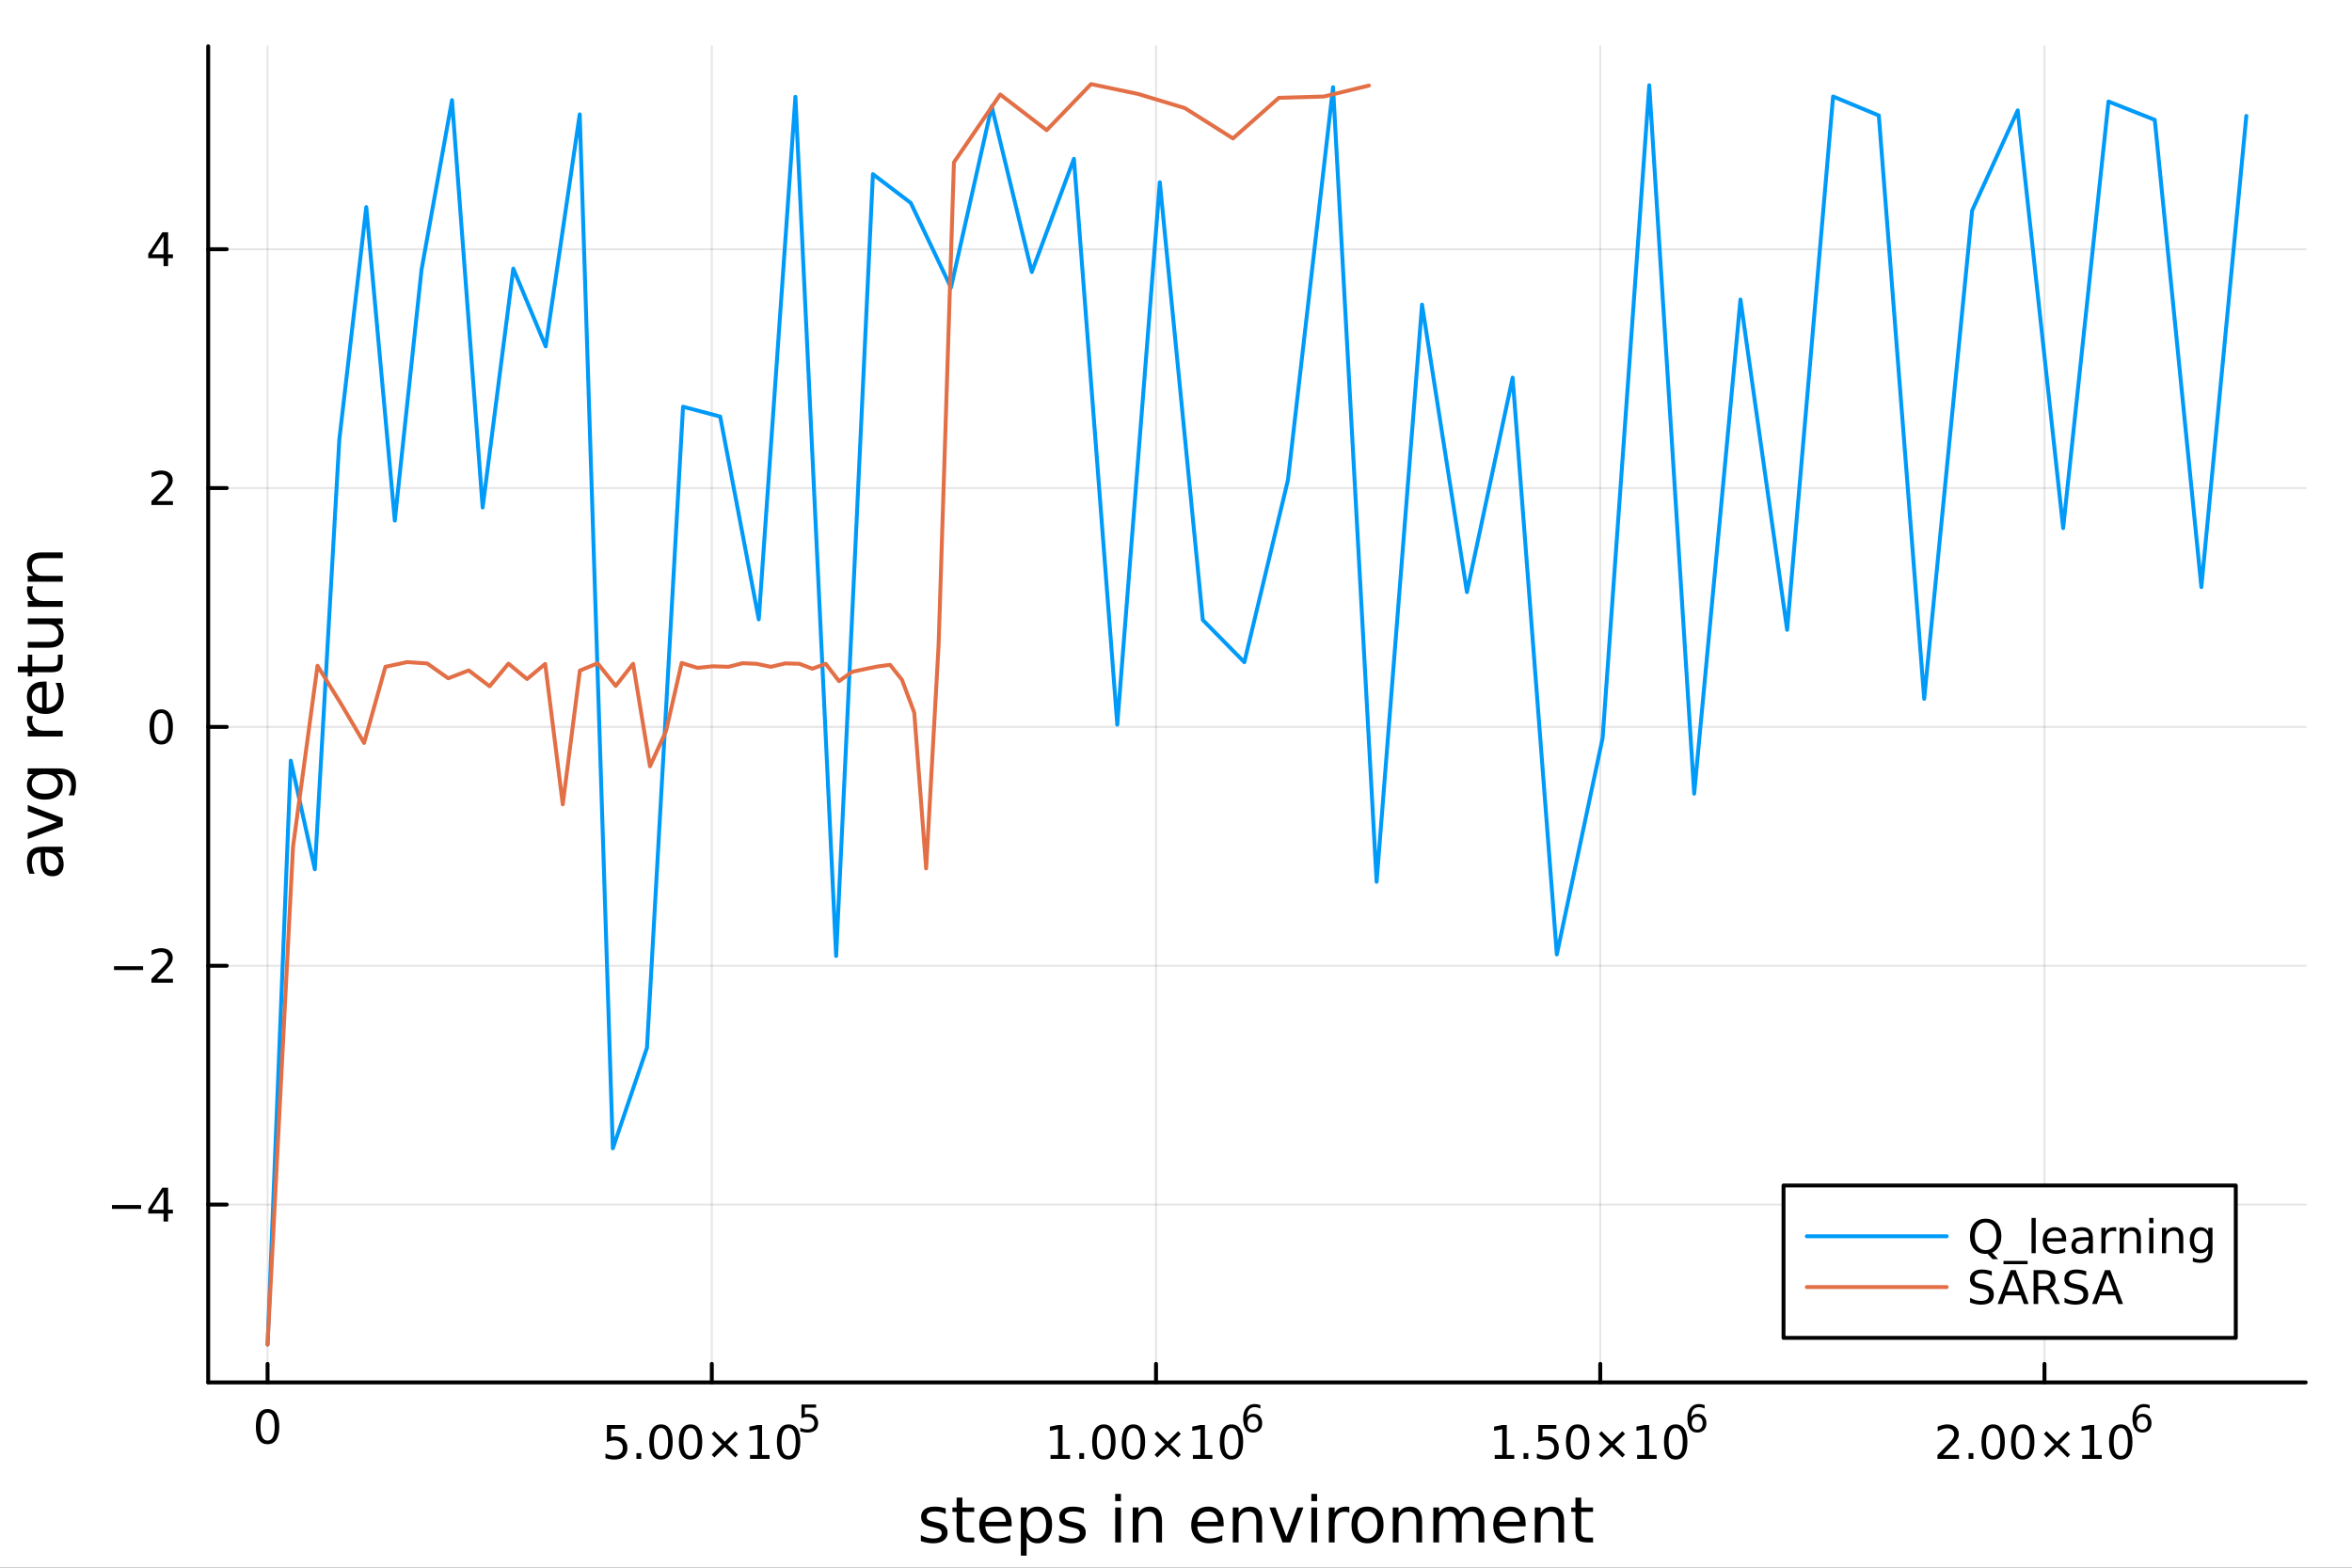 <svg xmlns="http://www.w3.org/2000/svg" xmlns:xlink="http://www.w3.org/1999/xlink" width="600" height="400" viewBox="0 0 2400 1600">
<rect x="0" y="0" width="2400" height="1600" fill="#333333" stroke="none"/>
<defs>
  <clipPath id="clip150">
    <rect x="0" y="0" width="2400" height="1600"></rect>
  </clipPath>
</defs>
<path clip-path="url(#clip150)" d="M0 1600 L2400 1600 L2400 0 L0 0  Z" fill="#ffffff" fill-rule="evenodd" fill-opacity="1"></path>
<defs>
  <clipPath id="clip151">
    <rect x="480" y="0" width="1681" height="1600"></rect>
  </clipPath>
</defs>
<path clip-path="url(#clip150)" d="M212.459 1410.9 L2352.76 1410.9 L2352.76 47.244 L212.459 47.244  Z" fill="#ffffff" fill-rule="evenodd" fill-opacity="1"></path>
<defs>
  <clipPath id="clip152">
    <rect x="212" y="47" width="2141" height="1365"></rect>
  </clipPath>
</defs>
<polyline clip-path="url(#clip152)" style="stroke:#000000; stroke-linecap:round; stroke-linejoin:round; stroke-width:2; stroke-opacity:0.1; fill:none" points="273.033,1410.9 273.033,47.244 "></polyline>
<polyline clip-path="url(#clip152)" style="stroke:#000000; stroke-linecap:round; stroke-linejoin:round; stroke-width:2; stroke-opacity:0.1; fill:none" points="726.326,1410.9 726.326,47.244 "></polyline>
<polyline clip-path="url(#clip152)" style="stroke:#000000; stroke-linecap:round; stroke-linejoin:round; stroke-width:2; stroke-opacity:0.1; fill:none" points="1179.62,1410.9 1179.62,47.244 "></polyline>
<polyline clip-path="url(#clip152)" style="stroke:#000000; stroke-linecap:round; stroke-linejoin:round; stroke-width:2; stroke-opacity:0.1; fill:none" points="1632.91,1410.9 1632.91,47.244 "></polyline>
<polyline clip-path="url(#clip152)" style="stroke:#000000; stroke-linecap:round; stroke-linejoin:round; stroke-width:2; stroke-opacity:0.1; fill:none" points="2086.2,1410.9 2086.2,47.244 "></polyline>
<polyline clip-path="url(#clip150)" style="stroke:#000000; stroke-linecap:round; stroke-linejoin:round; stroke-width:4; stroke-opacity:1; fill:none" points="212.459,1410.9 2352.76,1410.9 "></polyline>
<polyline clip-path="url(#clip150)" style="stroke:#000000; stroke-linecap:round; stroke-linejoin:round; stroke-width:4; stroke-opacity:1; fill:none" points="273.033,1410.9 273.033,1392 "></polyline>
<polyline clip-path="url(#clip150)" style="stroke:#000000; stroke-linecap:round; stroke-linejoin:round; stroke-width:4; stroke-opacity:1; fill:none" points="726.326,1410.9 726.326,1392 "></polyline>
<polyline clip-path="url(#clip150)" style="stroke:#000000; stroke-linecap:round; stroke-linejoin:round; stroke-width:4; stroke-opacity:1; fill:none" points="1179.62,1410.9 1179.62,1392 "></polyline>
<polyline clip-path="url(#clip150)" style="stroke:#000000; stroke-linecap:round; stroke-linejoin:round; stroke-width:4; stroke-opacity:1; fill:none" points="1632.91,1410.9 1632.91,1392 "></polyline>
<polyline clip-path="url(#clip150)" style="stroke:#000000; stroke-linecap:round; stroke-linejoin:round; stroke-width:4; stroke-opacity:1; fill:none" points="2086.2,1410.9 2086.2,1392 "></polyline>
<path clip-path="url(#clip150)" d="M273.033 1441.82 Q269.422 1441.82 267.594 1445.38 Q265.788 1448.92 265.788 1456.05 Q265.788 1463.16 267.594 1466.72 Q269.422 1470.26 273.033 1470.26 Q276.668 1470.26 278.473 1466.72 Q280.302 1463.16 280.302 1456.05 Q280.302 1448.92 278.473 1445.38 Q276.668 1441.82 273.033 1441.82 M273.033 1438.11 Q278.843 1438.11 281.899 1442.72 Q284.978 1447.3 284.978 1456.05 Q284.978 1464.78 281.899 1469.38 Q278.843 1473.97 273.033 1473.97 Q267.223 1473.97 264.145 1469.38 Q261.089 1464.78 261.089 1456.05 Q261.089 1447.3 264.145 1442.72 Q267.223 1438.11 273.033 1438.11 Z" fill="#000000" fill-rule="nonzero" fill-opacity="1"></path><path clip-path="url(#clip150)" d="M619.302 1454.4 L637.659 1454.4 L637.659 1458.33 L623.585 1458.33 L623.585 1466.8 Q624.603 1466.46 625.622 1466.29 Q626.64 1466.11 627.659 1466.11 Q633.446 1466.11 636.825 1469.28 Q640.205 1472.45 640.205 1477.87 Q640.205 1483.45 636.733 1486.55 Q633.26 1489.63 626.941 1489.63 Q624.765 1489.63 622.497 1489.26 Q620.251 1488.89 617.844 1488.15 L617.844 1483.45 Q619.927 1484.58 622.149 1485.14 Q624.372 1485.69 626.848 1485.69 Q630.853 1485.69 633.191 1483.59 Q635.529 1481.48 635.529 1477.87 Q635.529 1474.26 633.191 1472.15 Q630.853 1470.04 626.848 1470.04 Q624.974 1470.04 623.099 1470.46 Q621.247 1470.88 619.302 1471.76 L619.302 1454.4 Z" fill="#000000" fill-rule="nonzero" fill-opacity="1"></path><path clip-path="url(#clip150)" d="M649.418 1483.08 L654.302 1483.08 L654.302 1488.96 L649.418 1488.96 L649.418 1483.08 Z" fill="#000000" fill-rule="nonzero" fill-opacity="1"></path><path clip-path="url(#clip150)" d="M674.487 1457.48 Q670.876 1457.48 669.047 1461.04 Q667.242 1464.58 667.242 1471.71 Q667.242 1478.82 669.047 1482.38 Q670.876 1485.92 674.487 1485.92 Q678.121 1485.92 679.927 1482.38 Q681.756 1478.82 681.756 1471.71 Q681.756 1464.58 679.927 1461.04 Q678.121 1457.48 674.487 1457.48 M674.487 1453.77 Q680.297 1453.77 683.353 1458.38 Q686.432 1462.96 686.432 1471.71 Q686.432 1480.44 683.353 1485.04 Q680.297 1489.63 674.487 1489.63 Q668.677 1489.63 665.598 1485.04 Q662.543 1480.44 662.543 1471.71 Q662.543 1462.96 665.598 1458.38 Q668.677 1453.77 674.487 1453.77 Z" fill="#000000" fill-rule="nonzero" fill-opacity="1"></path><path clip-path="url(#clip150)" d="M704.649 1457.48 Q701.038 1457.48 699.209 1461.04 Q697.404 1464.58 697.404 1471.71 Q697.404 1478.82 699.209 1482.38 Q701.038 1485.92 704.649 1485.92 Q708.283 1485.92 710.089 1482.38 Q711.917 1478.82 711.917 1471.71 Q711.917 1464.58 710.089 1461.04 Q708.283 1457.48 704.649 1457.48 M704.649 1453.77 Q710.459 1453.77 713.515 1458.38 Q716.593 1462.96 716.593 1471.71 Q716.593 1480.44 713.515 1485.04 Q710.459 1489.63 704.649 1489.63 Q698.839 1489.63 695.76 1485.04 Q692.705 1480.44 692.705 1471.71 Q692.705 1462.96 695.76 1458.38 Q698.839 1453.77 704.649 1453.77 Z" fill="#000000" fill-rule="nonzero" fill-opacity="1"></path><path clip-path="url(#clip150)" d="M752.982 1463.49 L742.403 1474.12 L752.982 1484.7 L750.227 1487.5 L739.603 1476.87 L728.978 1487.5 L726.246 1484.7 L736.802 1474.12 L726.246 1463.49 L728.978 1460.69 L739.603 1471.32 L750.227 1460.69 L752.982 1463.49 Z" fill="#000000" fill-rule="nonzero" fill-opacity="1"></path><path clip-path="url(#clip150)" d="M765.343 1485.02 L772.982 1485.02 L772.982 1458.66 L764.672 1460.32 L764.672 1456.06 L772.936 1454.4 L777.612 1454.4 L777.612 1485.02 L785.25 1485.02 L785.25 1488.96 L765.343 1488.96 L765.343 1485.02 Z" fill="#000000" fill-rule="nonzero" fill-opacity="1"></path><path clip-path="url(#clip150)" d="M804.695 1457.48 Q801.084 1457.48 799.255 1461.04 Q797.449 1464.58 797.449 1471.71 Q797.449 1478.82 799.255 1482.38 Q801.084 1485.92 804.695 1485.92 Q808.329 1485.92 810.135 1482.38 Q811.963 1478.82 811.963 1471.71 Q811.963 1464.58 810.135 1461.04 Q808.329 1457.48 804.695 1457.48 M804.695 1453.77 Q810.505 1453.77 813.56 1458.38 Q816.639 1462.96 816.639 1471.71 Q816.639 1480.44 813.56 1485.04 Q810.505 1489.63 804.695 1489.63 Q798.885 1489.63 795.806 1485.04 Q792.75 1480.44 792.75 1471.71 Q792.75 1462.96 795.806 1458.38 Q798.885 1453.77 804.695 1453.77 Z" fill="#000000" fill-rule="nonzero" fill-opacity="1"></path><path clip-path="url(#clip150)" d="M817.824 1433.47 L832.739 1433.47 L832.739 1436.66 L821.303 1436.66 L821.303 1443.55 Q822.131 1443.27 822.959 1443.13 Q823.786 1442.98 824.614 1442.98 Q829.316 1442.98 832.062 1445.56 Q834.807 1448.14 834.807 1452.54 Q834.807 1457.07 831.986 1459.59 Q829.165 1462.09 824.031 1462.09 Q822.263 1462.09 820.42 1461.79 Q818.595 1461.49 816.639 1460.89 L816.639 1457.07 Q818.332 1457.99 820.137 1458.44 Q821.943 1458.89 823.955 1458.89 Q827.209 1458.89 829.109 1457.18 Q831.008 1455.47 831.008 1452.54 Q831.008 1449.6 829.109 1447.89 Q827.209 1446.18 823.955 1446.18 Q822.432 1446.18 820.909 1446.52 Q819.404 1446.86 817.824 1447.57 L817.824 1433.47 Z" fill="#000000" fill-rule="nonzero" fill-opacity="1"></path><path clip-path="url(#clip150)" d="M1071.97 1485.02 L1079.61 1485.02 L1079.61 1458.66 L1071.3 1460.32 L1071.3 1456.06 L1079.56 1454.4 L1084.24 1454.4 L1084.24 1485.02 L1091.88 1485.02 L1091.88 1488.96 L1071.97 1488.96 L1071.97 1485.02 Z" fill="#000000" fill-rule="nonzero" fill-opacity="1"></path><path clip-path="url(#clip150)" d="M1101.32 1483.08 L1106.21 1483.08 L1106.21 1488.96 L1101.32 1488.96 L1101.32 1483.08 Z" fill="#000000" fill-rule="nonzero" fill-opacity="1"></path><path clip-path="url(#clip150)" d="M1126.39 1457.48 Q1122.78 1457.48 1120.95 1461.04 Q1119.15 1464.58 1119.15 1471.71 Q1119.15 1478.82 1120.95 1482.38 Q1122.78 1485.92 1126.39 1485.92 Q1130.03 1485.92 1131.83 1482.38 Q1133.66 1478.82 1133.66 1471.71 Q1133.66 1464.58 1131.83 1461.04 Q1130.03 1457.48 1126.39 1457.48 M1126.39 1453.77 Q1132.2 1453.77 1135.26 1458.38 Q1138.34 1462.96 1138.34 1471.71 Q1138.34 1480.44 1135.26 1485.04 Q1132.2 1489.63 1126.39 1489.63 Q1120.58 1489.63 1117.5 1485.04 Q1114.45 1480.44 1114.45 1471.71 Q1114.45 1462.96 1117.5 1458.38 Q1120.58 1453.77 1126.39 1453.77 Z" fill="#000000" fill-rule="nonzero" fill-opacity="1"></path><path clip-path="url(#clip150)" d="M1156.55 1457.48 Q1152.94 1457.48 1151.11 1461.04 Q1149.31 1464.58 1149.31 1471.71 Q1149.31 1478.82 1151.11 1482.38 Q1152.94 1485.92 1156.55 1485.92 Q1160.19 1485.92 1161.99 1482.38 Q1163.82 1478.82 1163.82 1471.71 Q1163.82 1464.58 1161.99 1461.04 Q1160.19 1457.48 1156.55 1457.48 M1156.55 1453.77 Q1162.36 1453.77 1165.42 1458.38 Q1168.5 1462.96 1168.5 1471.71 Q1168.5 1480.44 1165.42 1485.04 Q1162.36 1489.63 1156.55 1489.63 Q1150.74 1489.63 1147.67 1485.04 Q1144.61 1480.44 1144.61 1471.71 Q1144.61 1462.96 1147.67 1458.38 Q1150.74 1453.77 1156.55 1453.77 Z" fill="#000000" fill-rule="nonzero" fill-opacity="1"></path><path clip-path="url(#clip150)" d="M1204.89 1463.49 L1194.31 1474.12 L1204.89 1484.7 L1202.13 1487.5 L1191.51 1476.87 L1180.88 1487.5 L1178.15 1484.7 L1188.71 1474.12 L1178.15 1463.49 L1180.88 1460.69 L1191.51 1471.32 L1202.13 1460.69 L1204.89 1463.49 Z" fill="#000000" fill-rule="nonzero" fill-opacity="1"></path><path clip-path="url(#clip150)" d="M1217.25 1485.02 L1224.89 1485.02 L1224.89 1458.66 L1216.58 1460.32 L1216.58 1456.06 L1224.84 1454.4 L1229.52 1454.4 L1229.52 1485.02 L1237.16 1485.02 L1237.16 1488.96 L1217.25 1488.96 L1217.25 1485.02 Z" fill="#000000" fill-rule="nonzero" fill-opacity="1"></path><path clip-path="url(#clip150)" d="M1256.6 1457.48 Q1252.99 1457.48 1251.16 1461.04 Q1249.36 1464.58 1249.36 1471.71 Q1249.36 1478.82 1251.16 1482.38 Q1252.99 1485.92 1256.6 1485.92 Q1260.23 1485.92 1262.04 1482.38 Q1263.87 1478.82 1263.87 1471.71 Q1263.87 1464.58 1262.04 1461.04 Q1260.23 1457.48 1256.6 1457.48 M1256.6 1453.77 Q1262.41 1453.77 1265.47 1458.38 Q1268.54 1462.96 1268.54 1471.71 Q1268.54 1480.44 1265.47 1485.04 Q1262.41 1489.63 1256.6 1489.63 Q1250.79 1489.63 1247.71 1485.04 Q1244.66 1480.44 1244.66 1471.71 Q1244.66 1462.96 1247.71 1458.38 Q1250.79 1453.77 1256.6 1453.77 Z" fill="#000000" fill-rule="nonzero" fill-opacity="1"></path><path clip-path="url(#clip150)" d="M1278.57 1445.99 Q1276.01 1445.99 1274.51 1447.74 Q1273.02 1449.49 1273.02 1452.54 Q1273.02 1455.57 1274.51 1457.33 Q1276.01 1459.08 1278.57 1459.08 Q1281.13 1459.08 1282.61 1457.33 Q1284.12 1455.57 1284.12 1452.54 Q1284.12 1449.49 1282.61 1447.74 Q1281.13 1445.99 1278.57 1445.99 M1286.11 1434.09 L1286.11 1437.55 Q1284.68 1436.87 1283.21 1436.51 Q1281.77 1436.16 1280.34 1436.16 Q1276.58 1436.16 1274.58 1438.69 Q1272.61 1441.23 1272.33 1446.37 Q1273.43 1444.73 1275.11 1443.87 Q1276.78 1442.98 1278.8 1442.98 Q1283.03 1442.98 1285.47 1445.56 Q1287.94 1448.12 1287.94 1452.54 Q1287.94 1456.86 1285.38 1459.48 Q1282.82 1462.09 1278.57 1462.09 Q1273.7 1462.09 1271.12 1458.37 Q1268.54 1454.62 1268.54 1447.53 Q1268.54 1440.88 1271.7 1436.93 Q1274.86 1432.96 1280.19 1432.96 Q1281.62 1432.96 1283.06 1433.24 Q1284.53 1433.52 1286.11 1434.09 Z" fill="#000000" fill-rule="nonzero" fill-opacity="1"></path><path clip-path="url(#clip150)" d="M1525.26 1485.02 L1532.9 1485.02 L1532.9 1458.66 L1524.59 1460.32 L1524.59 1456.06 L1532.86 1454.4 L1537.53 1454.4 L1537.53 1485.02 L1545.17 1485.02 L1545.17 1488.96 L1525.26 1488.96 L1525.26 1485.02 Z" fill="#000000" fill-rule="nonzero" fill-opacity="1"></path><path clip-path="url(#clip150)" d="M1554.62 1483.08 L1559.5 1483.08 L1559.5 1488.96 L1554.62 1488.96 L1554.62 1483.08 Z" fill="#000000" fill-rule="nonzero" fill-opacity="1"></path><path clip-path="url(#clip150)" d="M1569.73 1454.4 L1588.09 1454.4 L1588.09 1458.33 L1574.01 1458.33 L1574.01 1466.8 Q1575.03 1466.46 1576.05 1466.29 Q1577.07 1466.11 1578.09 1466.11 Q1583.87 1466.11 1587.25 1469.28 Q1590.63 1472.45 1590.63 1477.87 Q1590.63 1483.45 1587.16 1486.55 Q1583.69 1489.63 1577.37 1489.63 Q1575.19 1489.63 1572.93 1489.26 Q1570.68 1488.89 1568.27 1488.15 L1568.27 1483.45 Q1570.36 1484.58 1572.58 1485.14 Q1574.8 1485.69 1577.28 1485.69 Q1581.28 1485.69 1583.62 1483.59 Q1585.96 1481.48 1585.96 1477.87 Q1585.96 1474.26 1583.62 1472.15 Q1581.28 1470.04 1577.28 1470.04 Q1575.4 1470.04 1573.53 1470.46 Q1571.68 1470.88 1569.73 1471.76 L1569.73 1454.4 Z" fill="#000000" fill-rule="nonzero" fill-opacity="1"></path><path clip-path="url(#clip150)" d="M1609.85 1457.48 Q1606.24 1457.48 1604.41 1461.04 Q1602.6 1464.58 1602.6 1471.71 Q1602.6 1478.82 1604.41 1482.38 Q1606.24 1485.92 1609.85 1485.92 Q1613.48 1485.92 1615.29 1482.38 Q1617.12 1478.82 1617.12 1471.71 Q1617.12 1464.58 1615.29 1461.04 Q1613.48 1457.48 1609.85 1457.48 M1609.85 1453.77 Q1615.66 1453.77 1618.71 1458.38 Q1621.79 1462.96 1621.79 1471.71 Q1621.79 1480.44 1618.71 1485.04 Q1615.66 1489.63 1609.85 1489.63 Q1604.04 1489.63 1600.96 1485.04 Q1597.9 1480.44 1597.9 1471.71 Q1597.9 1462.96 1600.96 1458.38 Q1604.04 1453.77 1609.85 1453.77 Z" fill="#000000" fill-rule="nonzero" fill-opacity="1"></path><path clip-path="url(#clip150)" d="M1658.18 1463.49 L1647.6 1474.12 L1658.18 1484.7 L1655.43 1487.5 L1644.8 1476.87 L1634.18 1487.5 L1631.44 1484.7 L1642 1474.12 L1631.44 1463.49 L1634.18 1460.69 L1644.8 1471.32 L1655.43 1460.69 L1658.18 1463.49 Z" fill="#000000" fill-rule="nonzero" fill-opacity="1"></path><path clip-path="url(#clip150)" d="M1670.54 1485.02 L1678.18 1485.02 L1678.18 1458.66 L1669.87 1460.32 L1669.87 1456.06 L1678.13 1454.4 L1682.81 1454.4 L1682.81 1485.02 L1690.45 1485.02 L1690.45 1488.96 L1670.54 1488.96 L1670.54 1485.02 Z" fill="#000000" fill-rule="nonzero" fill-opacity="1"></path><path clip-path="url(#clip150)" d="M1709.89 1457.48 Q1706.28 1457.48 1704.45 1461.04 Q1702.65 1464.58 1702.65 1471.71 Q1702.65 1478.82 1704.45 1482.38 Q1706.28 1485.92 1709.89 1485.92 Q1713.53 1485.92 1715.33 1482.38 Q1717.16 1478.82 1717.16 1471.71 Q1717.16 1464.58 1715.33 1461.04 Q1713.53 1457.48 1709.89 1457.48 M1709.89 1453.77 Q1715.7 1453.77 1718.76 1458.38 Q1721.84 1462.96 1721.84 1471.71 Q1721.84 1480.44 1718.76 1485.04 Q1715.7 1489.63 1709.89 1489.63 Q1704.08 1489.63 1701 1485.04 Q1697.95 1480.44 1697.95 1471.71 Q1697.95 1462.96 1701 1458.38 Q1704.08 1453.77 1709.89 1453.77 Z" fill="#000000" fill-rule="nonzero" fill-opacity="1"></path><path clip-path="url(#clip150)" d="M1731.86 1445.99 Q1729.3 1445.99 1727.8 1447.74 Q1726.31 1449.49 1726.31 1452.54 Q1726.31 1455.57 1727.8 1457.33 Q1729.3 1459.08 1731.86 1459.08 Q1734.42 1459.08 1735.91 1457.33 Q1737.41 1455.57 1737.41 1452.54 Q1737.41 1449.49 1735.91 1447.74 Q1734.42 1445.99 1731.86 1445.99 M1739.4 1434.09 L1739.4 1437.55 Q1737.97 1436.87 1736.51 1436.51 Q1735.06 1436.16 1733.63 1436.16 Q1729.87 1436.16 1727.87 1438.69 Q1725.9 1441.23 1725.62 1446.37 Q1726.73 1444.73 1728.4 1443.87 Q1730.07 1442.98 1732.09 1442.98 Q1736.32 1442.98 1738.76 1445.56 Q1741.23 1448.12 1741.23 1452.54 Q1741.23 1456.86 1738.67 1459.48 Q1736.11 1462.09 1731.86 1462.09 Q1726.99 1462.09 1724.41 1458.37 Q1721.84 1454.62 1721.84 1447.53 Q1721.84 1440.88 1725 1436.93 Q1728.16 1432.96 1733.48 1432.96 Q1734.91 1432.96 1736.36 1433.24 Q1737.82 1433.52 1739.4 1434.09 Z" fill="#000000" fill-rule="nonzero" fill-opacity="1"></path><path clip-path="url(#clip150)" d="M1982.64 1485.02 L1998.96 1485.02 L1998.96 1488.96 L1977.02 1488.96 L1977.02 1485.02 Q1979.68 1482.27 1984.26 1477.64 Q1988.87 1472.98 1990.05 1471.64 Q1992.29 1469.12 1993.17 1467.38 Q1994.08 1465.62 1994.08 1463.93 Q1994.08 1461.18 1992.13 1459.44 Q1990.21 1457.71 1987.11 1457.71 Q1984.91 1457.71 1982.46 1458.47 Q1980.03 1459.23 1977.25 1460.79 L1977.25 1456.06 Q1980.07 1454.93 1982.53 1454.35 Q1984.98 1453.77 1987.02 1453.77 Q1992.39 1453.77 1995.58 1456.46 Q1998.78 1459.14 1998.78 1463.63 Q1998.78 1465.76 1997.97 1467.68 Q1997.18 1469.58 1995.07 1472.17 Q1994.49 1472.85 1991.39 1476.06 Q1988.29 1479.26 1982.64 1485.02 Z" fill="#000000" fill-rule="nonzero" fill-opacity="1"></path><path clip-path="url(#clip150)" d="M2008.78 1483.08 L2013.66 1483.08 L2013.66 1488.96 L2008.78 1488.96 L2008.78 1483.08 Z" fill="#000000" fill-rule="nonzero" fill-opacity="1"></path><path clip-path="url(#clip150)" d="M2033.85 1457.48 Q2030.23 1457.48 2028.41 1461.04 Q2026.6 1464.58 2026.6 1471.71 Q2026.6 1478.82 2028.41 1482.38 Q2030.23 1485.92 2033.85 1485.92 Q2037.48 1485.92 2039.29 1482.38 Q2041.11 1478.82 2041.11 1471.71 Q2041.11 1464.58 2039.29 1461.04 Q2037.48 1457.48 2033.85 1457.48 M2033.85 1453.77 Q2039.66 1453.77 2042.71 1458.38 Q2045.79 1462.96 2045.79 1471.71 Q2045.79 1480.44 2042.71 1485.04 Q2039.66 1489.63 2033.85 1489.63 Q2028.04 1489.63 2024.96 1485.04 Q2021.9 1480.44 2021.9 1471.71 Q2021.9 1462.96 2024.96 1458.38 Q2028.04 1453.77 2033.85 1453.77 Z" fill="#000000" fill-rule="nonzero" fill-opacity="1"></path><path clip-path="url(#clip150)" d="M2064.01 1457.48 Q2060.4 1457.48 2058.57 1461.04 Q2056.76 1464.58 2056.76 1471.71 Q2056.76 1478.82 2058.57 1482.38 Q2060.4 1485.92 2064.01 1485.92 Q2067.64 1485.92 2069.45 1482.38 Q2071.28 1478.82 2071.28 1471.71 Q2071.28 1464.58 2069.45 1461.04 Q2067.64 1457.48 2064.01 1457.48 M2064.01 1453.77 Q2069.82 1453.77 2072.87 1458.38 Q2075.95 1462.96 2075.95 1471.71 Q2075.95 1480.44 2072.87 1485.04 Q2069.82 1489.63 2064.01 1489.63 Q2058.2 1489.63 2055.12 1485.04 Q2052.06 1480.44 2052.06 1471.71 Q2052.06 1462.96 2055.12 1458.38 Q2058.2 1453.77 2064.01 1453.77 Z" fill="#000000" fill-rule="nonzero" fill-opacity="1"></path><path clip-path="url(#clip150)" d="M2112.34 1463.49 L2101.76 1474.12 L2112.34 1484.7 L2109.59 1487.5 L2098.96 1476.87 L2088.34 1487.5 L2085.6 1484.7 L2096.16 1474.12 L2085.6 1463.49 L2088.34 1460.69 L2098.96 1471.32 L2109.59 1460.69 L2112.34 1463.49 Z" fill="#000000" fill-rule="nonzero" fill-opacity="1"></path><path clip-path="url(#clip150)" d="M2124.7 1485.02 L2132.34 1485.02 L2132.34 1458.66 L2124.03 1460.32 L2124.03 1456.06 L2132.29 1454.4 L2136.97 1454.4 L2136.97 1485.02 L2144.61 1485.02 L2144.61 1488.96 L2124.7 1488.96 L2124.7 1485.02 Z" fill="#000000" fill-rule="nonzero" fill-opacity="1"></path><path clip-path="url(#clip150)" d="M2164.05 1457.48 Q2160.44 1457.48 2158.61 1461.04 Q2156.81 1464.58 2156.81 1471.71 Q2156.81 1478.82 2158.61 1482.38 Q2160.44 1485.92 2164.05 1485.92 Q2167.69 1485.92 2169.49 1482.38 Q2171.32 1478.82 2171.32 1471.71 Q2171.32 1464.58 2169.49 1461.04 Q2167.69 1457.48 2164.05 1457.48 M2164.05 1453.77 Q2169.86 1453.77 2172.92 1458.38 Q2176 1462.96 2176 1471.71 Q2176 1480.44 2172.92 1485.04 Q2169.86 1489.63 2164.05 1489.63 Q2158.24 1489.63 2155.16 1485.04 Q2152.11 1480.44 2152.11 1471.71 Q2152.11 1462.96 2155.16 1458.38 Q2158.24 1453.77 2164.05 1453.77 Z" fill="#000000" fill-rule="nonzero" fill-opacity="1"></path><path clip-path="url(#clip150)" d="M2186.02 1445.99 Q2183.46 1445.99 2181.96 1447.74 Q2180.47 1449.49 2180.47 1452.54 Q2180.47 1455.57 2181.96 1457.33 Q2183.46 1459.08 2186.02 1459.08 Q2188.58 1459.08 2190.07 1457.33 Q2191.57 1455.57 2191.57 1452.54 Q2191.57 1449.49 2190.07 1447.74 Q2188.58 1445.99 2186.02 1445.99 M2193.56 1434.09 L2193.56 1437.55 Q2192.13 1436.87 2190.67 1436.51 Q2189.22 1436.16 2187.79 1436.16 Q2184.03 1436.16 2182.03 1438.69 Q2180.06 1441.23 2179.78 1446.37 Q2180.89 1444.73 2182.56 1443.87 Q2184.24 1442.98 2186.25 1442.98 Q2190.48 1442.98 2192.92 1445.56 Q2195.39 1448.12 2195.39 1452.54 Q2195.39 1456.86 2192.83 1459.48 Q2190.27 1462.09 2186.02 1462.09 Q2181.15 1462.09 2178.57 1458.37 Q2176 1454.62 2176 1447.53 Q2176 1440.88 2179.16 1436.93 Q2182.32 1432.96 2187.64 1432.96 Q2189.07 1432.96 2190.52 1433.24 Q2191.98 1433.52 2193.56 1434.09 Z" fill="#000000" fill-rule="nonzero" fill-opacity="1"></path><path clip-path="url(#clip150)" d="M965.006 1539.59 L965.006 1545.13 Q962.524 1543.85 959.85 1543.22 Q957.177 1542.58 954.312 1542.58 Q949.951 1542.58 947.755 1543.92 Q945.591 1545.25 945.591 1547.93 Q945.591 1549.96 947.151 1551.14 Q948.71 1552.29 953.421 1553.34 L955.426 1553.78 Q961.664 1555.12 964.274 1557.57 Q966.916 1559.99 966.916 1564.35 Q966.916 1569.32 962.969 1572.21 Q959.054 1575.11 952.179 1575.11 Q949.315 1575.11 946.196 1574.54 Q943.108 1573.99 939.671 1572.88 L939.671 1566.83 Q942.917 1568.52 946.068 1569.38 Q949.219 1570.21 952.307 1570.21 Q956.445 1570.21 958.673 1568.81 Q960.901 1567.37 960.901 1564.8 Q960.901 1562.41 959.277 1561.14 Q957.686 1559.86 952.243 1558.68 L950.206 1558.21 Q944.763 1557.06 942.344 1554.71 Q939.925 1552.32 939.925 1548.18 Q939.925 1543.15 943.49 1540.42 Q947.055 1537.68 953.612 1537.68 Q956.858 1537.68 959.723 1538.16 Q962.587 1538.63 965.006 1539.59 Z" fill="#000000" fill-rule="nonzero" fill-opacity="1"></path><path clip-path="url(#clip150)" d="M982.035 1528.42 L982.035 1538.54 L994.098 1538.54 L994.098 1543.09 L982.035 1543.09 L982.035 1562.44 Q982.035 1566.8 983.212 1568.04 Q984.422 1569.28 988.082 1569.28 L994.098 1569.28 L994.098 1574.19 L988.082 1574.19 Q981.303 1574.19 978.724 1571.67 Q976.146 1569.12 976.146 1562.44 L976.146 1543.09 L971.85 1543.09 L971.85 1538.54 L976.146 1538.54 L976.146 1528.42 L982.035 1528.42 Z" fill="#000000" fill-rule="nonzero" fill-opacity="1"></path><path clip-path="url(#clip150)" d="M1032.29 1554.9 L1032.29 1557.76 L1005.36 1557.76 Q1005.75 1563.81 1008.99 1566.99 Q1012.27 1570.14 1018.1 1570.14 Q1021.47 1570.14 1024.62 1569.32 Q1027.8 1568.49 1030.92 1566.83 L1030.92 1572.37 Q1027.77 1573.71 1024.46 1574.41 Q1021.15 1575.11 1017.75 1575.11 Q1009.22 1575.11 1004.22 1570.14 Q999.254 1565.18 999.254 1556.71 Q999.254 1547.96 1003.96 1542.83 Q1008.71 1537.68 1016.73 1537.68 Q1023.92 1537.68 1028.09 1542.33 Q1032.29 1546.94 1032.29 1554.9 M1026.44 1553.18 Q1026.37 1548.37 1023.73 1545.51 Q1021.12 1542.64 1016.79 1542.64 Q1011.89 1542.64 1008.93 1545.41 Q1006 1548.18 1005.56 1553.21 L1026.44 1553.18 Z" fill="#000000" fill-rule="nonzero" fill-opacity="1"></path><path clip-path="url(#clip150)" d="M1047.57 1568.84 L1047.57 1587.74 L1041.68 1587.74 L1041.68 1538.54 L1047.57 1538.54 L1047.57 1543.95 Q1049.42 1540.77 1052.22 1539.24 Q1055.05 1537.68 1058.96 1537.68 Q1065.46 1537.68 1069.5 1542.83 Q1073.57 1547.99 1073.57 1556.39 Q1073.57 1564.8 1069.5 1569.95 Q1065.46 1575.11 1058.96 1575.11 Q1055.05 1575.11 1052.22 1573.58 Q1049.42 1572.02 1047.57 1568.84 M1067.49 1556.39 Q1067.49 1549.93 1064.82 1546.27 Q1062.18 1542.58 1057.53 1542.58 Q1052.88 1542.58 1050.21 1546.27 Q1047.57 1549.93 1047.57 1556.39 Q1047.57 1562.85 1050.21 1566.55 Q1052.88 1570.21 1057.53 1570.21 Q1062.18 1570.21 1064.82 1566.55 Q1067.49 1562.85 1067.49 1556.39 Z" fill="#000000" fill-rule="nonzero" fill-opacity="1"></path><path clip-path="url(#clip150)" d="M1106.01 1539.59 L1106.01 1545.13 Q1103.52 1543.85 1100.85 1543.22 Q1098.18 1542.58 1095.31 1542.58 Q1090.95 1542.58 1088.76 1543.92 Q1086.59 1545.25 1086.59 1547.93 Q1086.59 1549.96 1088.15 1551.14 Q1089.71 1552.29 1094.42 1553.34 L1096.43 1553.78 Q1102.66 1555.12 1105.27 1557.57 Q1107.92 1559.99 1107.92 1564.35 Q1107.92 1569.32 1103.97 1572.21 Q1100.05 1575.11 1093.18 1575.11 Q1090.32 1575.11 1087.2 1574.54 Q1084.11 1573.99 1080.67 1572.88 L1080.67 1566.83 Q1083.92 1568.52 1087.07 1569.38 Q1090.22 1570.21 1093.31 1570.21 Q1097.44 1570.21 1099.67 1568.81 Q1101.9 1567.37 1101.9 1564.8 Q1101.9 1562.41 1100.28 1561.14 Q1098.69 1559.86 1093.24 1558.68 L1091.21 1558.21 Q1085.76 1557.06 1083.34 1554.71 Q1080.93 1552.32 1080.93 1548.18 Q1080.93 1543.15 1084.49 1540.42 Q1088.06 1537.68 1094.61 1537.68 Q1097.86 1537.68 1100.72 1538.16 Q1103.59 1538.63 1106.01 1539.59 Z" fill="#000000" fill-rule="nonzero" fill-opacity="1"></path><path clip-path="url(#clip150)" d="M1137.96 1538.54 L1143.82 1538.54 L1143.82 1574.19 L1137.96 1574.19 L1137.96 1538.54 M1137.96 1524.66 L1143.82 1524.66 L1143.82 1532.08 L1137.96 1532.08 L1137.96 1524.66 Z" fill="#000000" fill-rule="nonzero" fill-opacity="1"></path><path clip-path="url(#clip150)" d="M1185.71 1552.67 L1185.71 1574.19 L1179.85 1574.19 L1179.85 1552.86 Q1179.85 1547.8 1177.88 1545.29 Q1175.9 1542.77 1171.96 1542.77 Q1167.21 1542.77 1164.48 1545.79 Q1161.74 1548.82 1161.74 1554.04 L1161.74 1574.19 L1155.85 1574.19 L1155.85 1538.54 L1161.74 1538.54 L1161.74 1544.08 Q1163.84 1540.86 1166.67 1539.27 Q1169.54 1537.68 1173.26 1537.68 Q1179.4 1537.68 1182.55 1541.5 Q1185.71 1545.29 1185.71 1552.67 Z" fill="#000000" fill-rule="nonzero" fill-opacity="1"></path><path clip-path="url(#clip150)" d="M1248.6 1554.9 L1248.6 1557.76 L1221.67 1557.76 Q1222.05 1563.81 1225.3 1566.99 Q1228.58 1570.14 1234.4 1570.14 Q1237.78 1570.14 1240.93 1569.32 Q1244.11 1568.49 1247.23 1566.83 L1247.23 1572.37 Q1244.08 1573.71 1240.77 1574.41 Q1237.46 1575.11 1234.05 1575.11 Q1225.52 1575.11 1220.53 1570.14 Q1215.56 1565.18 1215.56 1556.71 Q1215.56 1547.96 1220.27 1542.83 Q1225.01 1537.68 1233.03 1537.68 Q1240.23 1537.68 1244.4 1542.33 Q1248.6 1546.94 1248.6 1554.9 M1242.74 1553.18 Q1242.68 1548.37 1240.04 1545.51 Q1237.43 1542.64 1233.1 1542.64 Q1228.2 1542.64 1225.24 1545.41 Q1222.31 1548.18 1221.86 1553.21 L1242.74 1553.18 Z" fill="#000000" fill-rule="nonzero" fill-opacity="1"></path><path clip-path="url(#clip150)" d="M1287.84 1552.67 L1287.84 1574.19 L1281.99 1574.19 L1281.99 1552.86 Q1281.99 1547.8 1280.01 1545.29 Q1278.04 1542.77 1274.09 1542.77 Q1269.35 1542.77 1266.61 1545.79 Q1263.88 1548.82 1263.88 1554.04 L1263.88 1574.19 L1257.99 1574.19 L1257.99 1538.54 L1263.88 1538.54 L1263.88 1544.08 Q1265.98 1540.86 1268.81 1539.27 Q1271.67 1537.68 1275.4 1537.68 Q1281.54 1537.68 1284.69 1541.5 Q1287.84 1545.29 1287.84 1552.67 Z" fill="#000000" fill-rule="nonzero" fill-opacity="1"></path><path clip-path="url(#clip150)" d="M1295.32 1538.54 L1301.53 1538.54 L1312.67 1568.46 L1323.81 1538.54 L1330.02 1538.54 L1316.65 1574.19 L1308.69 1574.19 L1295.32 1538.54 Z" fill="#000000" fill-rule="nonzero" fill-opacity="1"></path><path clip-path="url(#clip150)" d="M1338.1 1538.54 L1343.96 1538.54 L1343.96 1574.19 L1338.1 1574.19 L1338.1 1538.54 M1338.1 1524.66 L1343.96 1524.66 L1343.96 1532.08 L1338.1 1532.08 L1338.1 1524.66 Z" fill="#000000" fill-rule="nonzero" fill-opacity="1"></path><path clip-path="url(#clip150)" d="M1376.87 1544.01 Q1375.88 1543.44 1374.7 1543.18 Q1373.56 1542.9 1372.16 1542.9 Q1367.19 1542.9 1364.52 1546.14 Q1361.88 1549.36 1361.88 1555.41 L1361.88 1574.19 L1355.99 1574.19 L1355.99 1538.54 L1361.88 1538.54 L1361.88 1544.08 Q1363.72 1540.83 1366.68 1539.27 Q1369.64 1537.68 1373.88 1537.68 Q1374.48 1537.68 1375.21 1537.77 Q1375.94 1537.84 1376.84 1538 L1376.87 1544.01 Z" fill="#000000" fill-rule="nonzero" fill-opacity="1"></path><path clip-path="url(#clip150)" d="M1395.39 1542.64 Q1390.68 1542.64 1387.94 1546.34 Q1385.21 1550 1385.21 1556.39 Q1385.21 1562.79 1387.91 1566.48 Q1390.65 1570.14 1395.39 1570.14 Q1400.07 1570.14 1402.81 1566.45 Q1405.55 1562.76 1405.55 1556.39 Q1405.55 1550.06 1402.81 1546.37 Q1400.07 1542.64 1395.39 1542.64 M1395.39 1537.68 Q1403.03 1537.68 1407.39 1542.64 Q1411.75 1547.61 1411.75 1556.39 Q1411.75 1565.15 1407.39 1570.14 Q1403.03 1575.11 1395.39 1575.11 Q1387.72 1575.11 1383.36 1570.14 Q1379.03 1565.15 1379.03 1556.39 Q1379.03 1547.61 1383.36 1542.64 Q1387.72 1537.68 1395.39 1537.68 Z" fill="#000000" fill-rule="nonzero" fill-opacity="1"></path><path clip-path="url(#clip150)" d="M1451.09 1552.67 L1451.09 1574.19 L1445.24 1574.19 L1445.24 1552.86 Q1445.24 1547.8 1443.26 1545.29 Q1441.29 1542.77 1437.34 1542.77 Q1432.6 1542.77 1429.86 1545.79 Q1427.12 1548.82 1427.12 1554.04 L1427.12 1574.19 L1421.24 1574.19 L1421.24 1538.54 L1427.12 1538.54 L1427.12 1544.08 Q1429.23 1540.86 1432.06 1539.27 Q1434.92 1537.68 1438.65 1537.68 Q1444.79 1537.68 1447.94 1541.5 Q1451.09 1545.29 1451.09 1552.67 Z" fill="#000000" fill-rule="nonzero" fill-opacity="1"></path><path clip-path="url(#clip150)" d="M1490.53 1545.38 Q1492.72 1541.43 1495.78 1539.56 Q1498.83 1537.68 1502.97 1537.68 Q1508.54 1537.68 1511.57 1541.59 Q1514.59 1545.48 1514.59 1552.67 L1514.59 1574.19 L1508.7 1574.19 L1508.7 1552.86 Q1508.7 1547.74 1506.89 1545.25 Q1505.07 1542.77 1501.35 1542.77 Q1496.8 1542.77 1494.16 1545.79 Q1491.51 1548.82 1491.51 1554.04 L1491.51 1574.19 L1485.63 1574.19 L1485.63 1552.86 Q1485.63 1547.7 1483.81 1545.25 Q1482 1542.77 1478.21 1542.77 Q1473.72 1542.77 1471.08 1545.83 Q1468.44 1548.85 1468.44 1554.04 L1468.44 1574.19 L1462.55 1574.19 L1462.55 1538.54 L1468.44 1538.54 L1468.44 1544.08 Q1470.44 1540.8 1473.24 1539.24 Q1476.05 1537.68 1479.9 1537.68 Q1483.78 1537.68 1486.49 1539.65 Q1489.22 1541.62 1490.53 1545.38 Z" fill="#000000" fill-rule="nonzero" fill-opacity="1"></path><path clip-path="url(#clip150)" d="M1556.76 1554.9 L1556.76 1557.76 L1529.84 1557.76 Q1530.22 1563.81 1533.46 1566.99 Q1536.74 1570.14 1542.57 1570.14 Q1545.94 1570.14 1549.09 1569.32 Q1552.27 1568.49 1555.39 1566.83 L1555.39 1572.37 Q1552.24 1573.71 1548.93 1574.41 Q1545.62 1575.11 1542.22 1575.11 Q1533.69 1575.11 1528.69 1570.14 Q1523.72 1565.18 1523.72 1556.71 Q1523.72 1547.96 1528.44 1542.83 Q1533.18 1537.68 1541.2 1537.68 Q1548.39 1537.68 1552.56 1542.33 Q1556.76 1546.94 1556.76 1554.9 M1550.91 1553.18 Q1550.84 1548.37 1548.2 1545.51 Q1545.59 1542.64 1541.26 1542.64 Q1536.36 1542.64 1533.4 1545.41 Q1530.47 1548.18 1530.03 1553.21 L1550.91 1553.18 Z" fill="#000000" fill-rule="nonzero" fill-opacity="1"></path><path clip-path="url(#clip150)" d="M1596.01 1552.67 L1596.01 1574.19 L1590.15 1574.19 L1590.15 1552.86 Q1590.15 1547.8 1588.18 1545.29 Q1586.2 1542.77 1582.26 1542.77 Q1577.51 1542.77 1574.78 1545.79 Q1572.04 1548.82 1572.04 1554.04 L1572.04 1574.19 L1566.15 1574.19 L1566.15 1538.54 L1572.04 1538.54 L1572.04 1544.08 Q1574.14 1540.86 1576.97 1539.27 Q1579.84 1537.68 1583.56 1537.68 Q1589.71 1537.68 1592.86 1541.5 Q1596.01 1545.29 1596.01 1552.67 Z" fill="#000000" fill-rule="nonzero" fill-opacity="1"></path><path clip-path="url(#clip150)" d="M1613.48 1528.42 L1613.48 1538.54 L1625.54 1538.54 L1625.54 1543.09 L1613.48 1543.09 L1613.48 1562.44 Q1613.48 1566.8 1614.66 1568.04 Q1615.87 1569.28 1619.53 1569.28 L1625.54 1569.28 L1625.54 1574.19 L1619.53 1574.19 Q1612.75 1574.19 1610.17 1571.67 Q1607.59 1569.12 1607.59 1562.44 L1607.59 1543.09 L1603.3 1543.09 L1603.3 1538.54 L1607.59 1538.54 L1607.59 1528.42 L1613.48 1528.42 Z" fill="#000000" fill-rule="nonzero" fill-opacity="1"></path><polyline clip-path="url(#clip152)" style="stroke:#000000; stroke-linecap:round; stroke-linejoin:round; stroke-width:2; stroke-opacity:0.1; fill:none" points="212.459,1229.41 2352.76,1229.41 "></polyline>
<polyline clip-path="url(#clip152)" style="stroke:#000000; stroke-linecap:round; stroke-linejoin:round; stroke-width:2; stroke-opacity:0.1; fill:none" points="212.459,985.649 2352.76,985.649 "></polyline>
<polyline clip-path="url(#clip152)" style="stroke:#000000; stroke-linecap:round; stroke-linejoin:round; stroke-width:2; stroke-opacity:0.1; fill:none" points="212.459,741.886 2352.76,741.886 "></polyline>
<polyline clip-path="url(#clip152)" style="stroke:#000000; stroke-linecap:round; stroke-linejoin:round; stroke-width:2; stroke-opacity:0.1; fill:none" points="212.459,498.123 2352.76,498.123 "></polyline>
<polyline clip-path="url(#clip152)" style="stroke:#000000; stroke-linecap:round; stroke-linejoin:round; stroke-width:2; stroke-opacity:0.1; fill:none" points="212.459,254.36 2352.76,254.36 "></polyline>
<polyline clip-path="url(#clip150)" style="stroke:#000000; stroke-linecap:round; stroke-linejoin:round; stroke-width:4; stroke-opacity:1; fill:none" points="212.459,1410.9 212.459,47.244 "></polyline>
<polyline clip-path="url(#clip150)" style="stroke:#000000; stroke-linecap:round; stroke-linejoin:round; stroke-width:4; stroke-opacity:1; fill:none" points="212.459,1229.41 231.357,1229.41 "></polyline>
<polyline clip-path="url(#clip150)" style="stroke:#000000; stroke-linecap:round; stroke-linejoin:round; stroke-width:4; stroke-opacity:1; fill:none" points="212.459,985.649 231.357,985.649 "></polyline>
<polyline clip-path="url(#clip150)" style="stroke:#000000; stroke-linecap:round; stroke-linejoin:round; stroke-width:4; stroke-opacity:1; fill:none" points="212.459,741.886 231.357,741.886 "></polyline>
<polyline clip-path="url(#clip150)" style="stroke:#000000; stroke-linecap:round; stroke-linejoin:round; stroke-width:4; stroke-opacity:1; fill:none" points="212.459,498.123 231.357,498.123 "></polyline>
<polyline clip-path="url(#clip150)" style="stroke:#000000; stroke-linecap:round; stroke-linejoin:round; stroke-width:4; stroke-opacity:1; fill:none" points="212.459,254.36 231.357,254.36 "></polyline>
<path clip-path="url(#clip150)" d="M114.26 1229.86 L143.936 1229.86 L143.936 1233.8 L114.26 1233.8 L114.26 1229.86 Z" fill="#000000" fill-rule="nonzero" fill-opacity="1"></path><path clip-path="url(#clip150)" d="M166.876 1216.21 L155.07 1234.65 L166.876 1234.65 L166.876 1216.21 M165.649 1212.13 L171.528 1212.13 L171.528 1234.65 L176.459 1234.65 L176.459 1238.54 L171.528 1238.54 L171.528 1246.69 L166.876 1246.69 L166.876 1238.54 L151.274 1238.54 L151.274 1234.03 L165.649 1212.13 Z" fill="#000000" fill-rule="nonzero" fill-opacity="1"></path><path clip-path="url(#clip150)" d="M116.343 986.1 L146.019 986.1 L146.019 990.035 L116.343 990.035 L116.343 986.1 Z" fill="#000000" fill-rule="nonzero" fill-opacity="1"></path><path clip-path="url(#clip150)" d="M160.14 998.993 L176.459 998.993 L176.459 1002.93 L154.515 1002.93 L154.515 998.993 Q157.177 996.239 161.76 991.609 Q166.366 986.956 167.547 985.614 Q169.792 983.091 170.672 981.355 Q171.575 979.595 171.575 977.906 Q171.575 975.151 169.63 973.415 Q167.709 971.679 164.607 971.679 Q162.408 971.679 159.954 972.443 Q157.524 973.206 154.746 974.757 L154.746 970.035 Q157.57 968.901 160.024 968.322 Q162.477 967.744 164.515 967.744 Q169.885 967.744 173.079 970.429 Q176.274 973.114 176.274 977.605 Q176.274 979.734 175.464 981.655 Q174.677 983.554 172.57 986.146 Q171.991 986.818 168.889 990.035 Q165.788 993.23 160.14 998.993 Z" fill="#000000" fill-rule="nonzero" fill-opacity="1"></path><path clip-path="url(#clip150)" d="M164.515 727.684 Q160.903 727.684 159.075 731.249 Q157.269 734.791 157.269 741.921 Q157.269 749.027 159.075 752.592 Q160.903 756.133 164.515 756.133 Q168.149 756.133 169.954 752.592 Q171.783 749.027 171.783 741.921 Q171.783 734.791 169.954 731.249 Q168.149 727.684 164.515 727.684 M164.515 723.981 Q170.325 723.981 173.38 728.587 Q176.459 733.171 176.459 741.921 Q176.459 750.647 173.38 755.254 Q170.325 759.837 164.515 759.837 Q158.704 759.837 155.626 755.254 Q152.57 750.647 152.57 741.921 Q152.57 733.171 155.626 728.587 Q158.704 723.981 164.515 723.981 Z" fill="#000000" fill-rule="nonzero" fill-opacity="1"></path><path clip-path="url(#clip150)" d="M160.14 511.468 L176.459 511.468 L176.459 515.403 L154.515 515.403 L154.515 511.468 Q157.177 508.713 161.76 504.084 Q166.366 499.431 167.547 498.088 Q169.792 495.565 170.672 493.829 Q171.575 492.07 171.575 490.38 Q171.575 487.625 169.63 485.889 Q167.709 484.153 164.607 484.153 Q162.408 484.153 159.954 484.917 Q157.524 485.681 154.746 487.232 L154.746 482.51 Q157.57 481.375 160.024 480.797 Q162.477 480.218 164.515 480.218 Q169.885 480.218 173.079 482.903 Q176.274 485.588 176.274 490.079 Q176.274 492.209 175.464 494.13 Q174.677 496.028 172.57 498.621 Q171.991 499.292 168.889 502.51 Q165.788 505.704 160.14 511.468 Z" fill="#000000" fill-rule="nonzero" fill-opacity="1"></path><path clip-path="url(#clip150)" d="M166.876 241.154 L155.07 259.603 L166.876 259.603 L166.876 241.154 M165.649 237.08 L171.528 237.08 L171.528 259.603 L176.459 259.603 L176.459 263.492 L171.528 263.492 L171.528 271.64 L166.876 271.64 L166.876 263.492 L151.274 263.492 L151.274 258.978 L165.649 237.08 Z" fill="#000000" fill-rule="nonzero" fill-opacity="1"></path><path clip-path="url(#clip150)" d="M46.085 875.879 Q46.085 882.977 47.708 885.714 Q49.331 888.452 53.246 888.452 Q56.365 888.452 58.211 886.415 Q60.026 884.346 60.026 880.813 Q60.026 875.943 56.588 873.015 Q53.119 870.055 47.39 870.055 L46.085 870.055 L46.085 875.879 M43.666 864.198 L64.004 864.198 L64.004 870.055 L58.593 870.055 Q61.84 872.06 63.399 875.052 Q64.927 878.044 64.927 882.372 Q64.927 887.847 61.872 891.094 Q58.784 894.308 53.628 894.308 Q47.612 894.308 44.557 890.298 Q41.501 886.256 41.501 878.267 L41.501 870.055 L40.928 870.055 Q36.886 870.055 34.69 872.728 Q32.462 875.37 32.462 880.176 Q32.462 883.232 33.194 886.128 Q33.926 889.025 35.39 891.698 L29.98 891.698 Q28.738 888.484 28.133 885.46 Q27.497 882.436 27.497 879.572 Q27.497 871.837 31.507 868.018 Q35.518 864.198 43.666 864.198 Z" fill="#000000" fill-rule="nonzero" fill-opacity="1"></path><path clip-path="url(#clip150)" d="M28.356 856.337 L28.356 850.13 L58.275 838.99 L28.356 827.85 L28.356 821.644 L64.004 835.012 L64.004 842.969 L28.356 856.337 Z" fill="#000000" fill-rule="nonzero" fill-opacity="1"></path><path clip-path="url(#clip150)" d="M45.766 790.102 Q39.401 790.102 35.9 792.743 Q32.398 795.353 32.398 800.096 Q32.398 804.806 35.9 807.448 Q39.401 810.058 45.766 810.058 Q52.1 810.058 55.601 807.448 Q59.103 804.806 59.103 800.096 Q59.103 795.353 55.601 792.743 Q52.1 790.102 45.766 790.102 M59.58 784.245 Q68.683 784.245 73.107 788.287 Q77.563 792.33 77.563 800.669 Q77.563 803.756 77.086 806.493 Q76.64 809.231 75.685 811.809 L69.988 811.809 Q71.388 809.231 72.057 806.716 Q72.725 804.202 72.725 801.592 Q72.725 795.831 69.701 792.966 Q66.71 790.102 60.63 790.102 L57.734 790.102 Q60.885 791.916 62.445 794.749 Q64.004 797.581 64.004 801.528 Q64.004 808.085 59.007 812.095 Q54.01 816.105 45.766 816.105 Q37.491 816.105 32.494 812.095 Q27.497 808.085 27.497 801.528 Q27.497 797.581 29.056 794.749 Q30.616 791.916 33.767 790.102 L28.356 790.102 L28.356 784.245 L59.58 784.245 Z" fill="#000000" fill-rule="nonzero" fill-opacity="1"></path><path clip-path="url(#clip150)" d="M33.831 730.805 Q33.258 731.792 33.003 732.969 Q32.717 734.115 32.717 735.516 Q32.717 740.481 35.963 743.154 Q39.178 745.796 45.225 745.796 L64.004 745.796 L64.004 751.685 L28.356 751.685 L28.356 745.796 L33.894 745.796 Q30.648 743.95 29.088 740.99 Q27.497 738.03 27.497 733.797 Q27.497 733.192 27.592 732.46 Q27.656 731.728 27.815 730.837 L33.831 730.805 Z" fill="#000000" fill-rule="nonzero" fill-opacity="1"></path><path clip-path="url(#clip150)" d="M44.716 695.603 L47.581 695.603 L47.581 722.53 Q53.628 722.148 56.811 718.901 Q59.962 715.623 59.962 709.798 Q59.962 706.424 59.134 703.273 Q58.307 700.09 56.652 696.971 L62.19 696.971 Q63.527 700.122 64.227 703.432 Q64.927 706.743 64.927 710.148 Q64.927 718.678 59.962 723.675 Q54.997 728.641 46.53 728.641 Q37.777 728.641 32.653 723.93 Q27.497 719.188 27.497 711.167 Q27.497 703.974 32.144 699.804 Q36.759 695.603 44.716 695.603 M42.997 701.459 Q38.191 701.523 35.327 704.165 Q32.462 706.774 32.462 711.103 Q32.462 716.005 35.231 718.965 Q38 721.893 43.029 722.339 L42.997 701.459 Z" fill="#000000" fill-rule="nonzero" fill-opacity="1"></path><path clip-path="url(#clip150)" d="M18.235 680.198 L28.356 680.198 L28.356 668.135 L32.908 668.135 L32.908 680.198 L52.259 680.198 Q56.62 680.198 57.861 679.02 Q59.103 677.811 59.103 674.15 L59.103 668.135 L64.004 668.135 L64.004 674.15 Q64.004 680.93 61.49 683.508 Q58.943 686.086 52.259 686.086 L32.908 686.086 L32.908 690.383 L28.356 690.383 L28.356 686.086 L18.235 686.086 L18.235 680.198 Z" fill="#000000" fill-rule="nonzero" fill-opacity="1"></path><path clip-path="url(#clip150)" d="M49.936 661.037 L28.356 661.037 L28.356 655.18 L49.713 655.18 Q54.774 655.18 57.32 653.207 Q59.835 651.234 59.835 647.287 Q59.835 642.545 56.811 639.807 Q53.787 637.038 48.567 637.038 L28.356 637.038 L28.356 631.182 L64.004 631.182 L64.004 637.038 L58.53 637.038 Q61.776 639.171 63.368 642.003 Q64.927 644.804 64.927 648.528 Q64.927 654.671 61.108 657.854 Q57.288 661.037 49.936 661.037 M27.497 646.3 L27.497 646.3 Z" fill="#000000" fill-rule="nonzero" fill-opacity="1"></path><path clip-path="url(#clip150)" d="M33.831 598.462 Q33.258 599.449 33.003 600.626 Q32.717 601.772 32.717 603.173 Q32.717 608.138 35.963 610.811 Q39.178 613.453 45.225 613.453 L64.004 613.453 L64.004 619.342 L28.356 619.342 L28.356 613.453 L33.894 613.453 Q30.648 611.607 29.088 608.647 Q27.497 605.687 27.497 601.454 Q27.497 600.849 27.592 600.117 Q27.656 599.385 27.815 598.494 L33.831 598.462 Z" fill="#000000" fill-rule="nonzero" fill-opacity="1"></path><path clip-path="url(#clip150)" d="M42.488 563.833 L64.004 563.833 L64.004 569.689 L42.679 569.689 Q37.618 569.689 35.104 571.662 Q32.589 573.636 32.589 577.582 Q32.589 582.325 35.613 585.062 Q38.637 587.799 43.857 587.799 L64.004 587.799 L64.004 593.688 L28.356 593.688 L28.356 587.799 L33.894 587.799 Q30.68 585.699 29.088 582.866 Q27.497 580.001 27.497 576.277 Q27.497 570.135 31.316 566.984 Q35.104 563.833 42.488 563.833 Z" fill="#000000" fill-rule="nonzero" fill-opacity="1"></path><polyline clip-path="url(#clip152)" style="stroke:#009af9; stroke-linecap:round; stroke-linejoin:round; stroke-width:4; stroke-opacity:1; fill:none" points="273.033,1372.28 296.718,776.344 321.241,887.199 346.253,448.612 373.734,211.415 402.843,531.326 430.158,275.104 461.231,102.184 492.497,517.935 523.782,274.167 556.832,353.534 591.551,116.703 625.357,1172.01 660.16,1069.43 696.99,415.098 734.888,425.149 774.239,632.133 811.643,98.819 853.199,975.711 890.726,177.758 929.357,207.117 970.373,293.46 1011.94,108.519 1052.87,277.642 1095.84,162.05 1140.08,739.608 1183.5,186.028 1227.37,632.77 1269.73,675.824 1314.22,489.925 1360.24,89.024 1404.7,899.935 1451.06,310.896 1496.86,604.317 1543.5,385.405 1588.6,974.104 1635.32,753.263 1682.91,87.063 1728.76,810.028 1775.98,305.695 1823.6,642.804 1870.5,98.461 1917.14,117.845 1963.46,713.221 2012.37,214.905 2058.88,112.662 2105.27,539.025 2151.51,103.588 2198.74,122.321 2246.28,599.207 2292.18,118.309 "></polyline>
<polyline clip-path="url(#clip152)" style="stroke:#e26f46; stroke-linecap:round; stroke-linejoin:round; stroke-width:4; stroke-opacity:1; fill:none" points="273.033,1372.3 299.005,864.192 323.982,679.475 348.142,718.588 371.517,758.259 393.294,680.528 415.422,675.75 435.962,677.142 457.404,692.294 478.297,684.217 499.631,700.391 518.831,677.34 537.814,693.02 556.327,677.597 574.259,820.952 591.734,684.416 609.807,676.937 628.291,700.072 646.02,677.464 663.246,782.085 679.673,745.961 695.566,676.681 711.787,681.638 727.394,680.036 743.341,680.564 757.639,676.881 772.005,677.492 786.6,680.582 801.188,677.085 815.607,677.449 828.915,682.493 842.547,677.483 856.156,695.173 869.453,685.677 883.457,682.671 895.676,680.203 908.196,678.518 920.355,693.772 932.909,727.287 945.036,886.315 957.758,658.415 973.411,165.652 1020.63,96.431 1068.02,132.85 1113.33,85.838 1161.31,95.893 1209.03,110.313 1258.12,141.293 1304.96,99.841 1350.77,98.526 1396.84,87.326 "></polyline>
<path clip-path="url(#clip150)" d="M1819.93 1365.44 L2281.41 1365.44 L2281.41 1209.92 L1819.93 1209.92  Z" fill="#ffffff" fill-rule="evenodd" fill-opacity="1"></path>
<polyline clip-path="url(#clip150)" style="stroke:#000000; stroke-linecap:round; stroke-linejoin:round; stroke-width:4; stroke-opacity:1; fill:none" points="1819.93,1365.44 2281.41,1365.44 2281.41,1209.92 1819.93,1209.92 1819.93,1365.44 "></polyline>
<polyline clip-path="url(#clip150)" style="stroke:#009af9; stroke-linecap:round; stroke-linejoin:round; stroke-width:4; stroke-opacity:1; fill:none" points="1843.71,1261.76 1986.4,1261.76 "></polyline>
<path clip-path="url(#clip150)" d="M2026.2 1247.65 Q2021.11 1247.65 2018.1 1251.45 Q2015.11 1255.25 2015.11 1261.8 Q2015.11 1268.32 2018.1 1272.12 Q2021.11 1275.92 2026.2 1275.92 Q2031.29 1275.92 2034.25 1272.12 Q2037.24 1268.32 2037.24 1261.8 Q2037.24 1255.25 2034.25 1251.45 Q2031.29 1247.65 2026.2 1247.65 M2032.75 1278.42 L2038.91 1285.15 L2033.26 1285.15 L2028.14 1279.62 Q2027.38 1279.67 2026.96 1279.69 Q2026.57 1279.71 2026.2 1279.71 Q2018.91 1279.71 2014.53 1274.85 Q2010.18 1269.97 2010.18 1261.8 Q2010.18 1253.6 2014.53 1248.74 Q2018.91 1243.86 2026.2 1243.86 Q2033.47 1243.86 2037.82 1248.74 Q2042.17 1253.6 2042.17 1261.8 Q2042.17 1267.81 2039.74 1272.1 Q2037.33 1276.38 2032.75 1278.42 Z" fill="#000000" fill-rule="nonzero" fill-opacity="1"></path><path clip-path="url(#clip150)" d="M2069 1286.91 L2069 1290.22 L2044.37 1290.22 L2044.37 1286.91 L2069 1286.91 Z" fill="#000000" fill-rule="nonzero" fill-opacity="1"></path><path clip-path="url(#clip150)" d="M2073 1243.02 L2077.26 1243.02 L2077.26 1279.04 L2073 1279.04 L2073 1243.02 Z" fill="#000000" fill-rule="nonzero" fill-opacity="1"></path><path clip-path="url(#clip150)" d="M2108.35 1265.01 L2108.35 1267.1 L2088.77 1267.1 Q2089.04 1271.5 2091.41 1273.81 Q2093.79 1276.1 2098.03 1276.1 Q2100.48 1276.1 2102.77 1275.5 Q2105.09 1274.9 2107.35 1273.69 L2107.35 1277.72 Q2105.06 1278.69 2102.66 1279.2 Q2100.25 1279.71 2097.77 1279.71 Q2091.57 1279.71 2087.93 1276.1 Q2084.32 1272.49 2084.32 1266.33 Q2084.32 1259.97 2087.75 1256.24 Q2091.2 1252.49 2097.03 1252.49 Q2102.26 1252.49 2105.29 1255.87 Q2108.35 1259.23 2108.35 1265.01 M2104.09 1263.76 Q2104.04 1260.27 2102.12 1258.19 Q2100.23 1256.1 2097.08 1256.1 Q2093.51 1256.1 2091.36 1258.12 Q2089.23 1260.13 2088.91 1263.79 L2104.09 1263.76 Z" fill="#000000" fill-rule="nonzero" fill-opacity="1"></path><path clip-path="url(#clip150)" d="M2127.12 1266.01 Q2121.96 1266.01 2119.97 1267.19 Q2117.98 1268.37 2117.98 1271.22 Q2117.98 1273.49 2119.46 1274.83 Q2120.97 1276.15 2123.54 1276.15 Q2127.08 1276.15 2129.21 1273.65 Q2131.36 1271.12 2131.36 1266.96 L2131.36 1266.01 L2127.12 1266.01 M2135.62 1264.25 L2135.62 1279.04 L2131.36 1279.04 L2131.36 1275.11 Q2129.9 1277.47 2127.72 1278.6 Q2125.55 1279.71 2122.4 1279.71 Q2118.42 1279.71 2116.06 1277.49 Q2113.72 1275.25 2113.72 1271.5 Q2113.72 1267.12 2116.64 1264.9 Q2119.58 1262.68 2125.39 1262.68 L2131.36 1262.68 L2131.36 1262.26 Q2131.36 1259.32 2129.41 1257.72 Q2127.49 1256.1 2124 1256.1 Q2121.78 1256.1 2119.67 1256.63 Q2117.56 1257.17 2115.62 1258.23 L2115.62 1254.3 Q2117.96 1253.39 2120.16 1252.95 Q2122.35 1252.49 2124.44 1252.49 Q2130.06 1252.49 2132.84 1255.41 Q2135.62 1258.32 2135.62 1264.25 Z" fill="#000000" fill-rule="nonzero" fill-opacity="1"></path><path clip-path="url(#clip150)" d="M2159.41 1257.1 Q2158.7 1256.68 2157.84 1256.5 Q2157.01 1256.29 2155.99 1256.29 Q2152.38 1256.29 2150.43 1258.65 Q2148.51 1260.99 2148.51 1265.38 L2148.51 1279.04 L2144.23 1279.04 L2144.23 1253.12 L2148.51 1253.12 L2148.51 1257.14 Q2149.85 1254.78 2152.01 1253.65 Q2154.16 1252.49 2157.24 1252.49 Q2157.68 1252.49 2158.21 1252.56 Q2158.74 1252.61 2159.39 1252.72 L2159.41 1257.1 Z" fill="#000000" fill-rule="nonzero" fill-opacity="1"></path><path clip-path="url(#clip150)" d="M2184.6 1263.39 L2184.6 1279.04 L2180.34 1279.04 L2180.34 1263.53 Q2180.34 1259.85 2178.91 1258.02 Q2177.47 1256.19 2174.6 1256.19 Q2171.15 1256.19 2169.16 1258.39 Q2167.17 1260.59 2167.17 1264.39 L2167.17 1279.04 L2162.89 1279.04 L2162.89 1253.12 L2167.17 1253.12 L2167.17 1257.14 Q2168.7 1254.81 2170.76 1253.65 Q2172.84 1252.49 2175.55 1252.49 Q2180.02 1252.49 2182.31 1255.27 Q2184.6 1258.02 2184.6 1263.39 Z" fill="#000000" fill-rule="nonzero" fill-opacity="1"></path><path clip-path="url(#clip150)" d="M2193.09 1253.12 L2197.35 1253.12 L2197.35 1279.04 L2193.09 1279.04 L2193.09 1253.12 M2193.09 1243.02 L2197.35 1243.02 L2197.35 1248.42 L2193.09 1248.42 L2193.09 1243.02 Z" fill="#000000" fill-rule="nonzero" fill-opacity="1"></path><path clip-path="url(#clip150)" d="M2227.82 1263.39 L2227.82 1279.04 L2223.56 1279.04 L2223.56 1263.53 Q2223.56 1259.85 2222.12 1258.02 Q2220.69 1256.19 2217.82 1256.19 Q2214.37 1256.19 2212.38 1258.39 Q2210.39 1260.59 2210.39 1264.39 L2210.39 1279.04 L2206.1 1279.04 L2206.1 1253.12 L2210.39 1253.12 L2210.39 1257.14 Q2211.91 1254.81 2213.97 1253.65 Q2216.06 1252.49 2218.77 1252.49 Q2223.23 1252.49 2225.53 1255.27 Q2227.82 1258.02 2227.82 1263.39 Z" fill="#000000" fill-rule="nonzero" fill-opacity="1"></path><path clip-path="url(#clip150)" d="M2253.37 1265.78 Q2253.37 1261.15 2251.45 1258.6 Q2249.55 1256.06 2246.1 1256.06 Q2242.68 1256.06 2240.76 1258.6 Q2238.86 1261.15 2238.86 1265.78 Q2238.86 1270.38 2240.76 1272.93 Q2242.68 1275.48 2246.1 1275.48 Q2249.55 1275.48 2251.45 1272.93 Q2253.37 1270.38 2253.37 1265.78 M2257.63 1275.82 Q2257.63 1282.44 2254.69 1285.66 Q2251.75 1288.9 2245.69 1288.9 Q2243.44 1288.9 2241.45 1288.56 Q2239.46 1288.23 2237.59 1287.54 L2237.59 1283.39 Q2239.46 1284.41 2241.29 1284.9 Q2243.12 1285.38 2245.02 1285.38 Q2249.21 1285.38 2251.29 1283.19 Q2253.37 1281.01 2253.37 1276.59 L2253.37 1274.48 Q2252.05 1276.77 2249.99 1277.91 Q2247.93 1279.04 2245.06 1279.04 Q2240.29 1279.04 2237.38 1275.41 Q2234.46 1271.77 2234.46 1265.78 Q2234.46 1259.76 2237.38 1256.13 Q2240.29 1252.49 2245.06 1252.49 Q2247.93 1252.49 2249.99 1253.63 Q2252.05 1254.76 2253.37 1257.05 L2253.37 1253.12 L2257.63 1253.12 L2257.63 1275.82 Z" fill="#000000" fill-rule="nonzero" fill-opacity="1"></path><polyline clip-path="url(#clip150)" style="stroke:#e26f46; stroke-linecap:round; stroke-linejoin:round; stroke-width:4; stroke-opacity:1; fill:none" points="1843.71,1313.6 1986.4,1313.6 "></polyline>
<path clip-path="url(#clip150)" d="M2032.42 1297.46 L2032.42 1302.02 Q2029.76 1300.74 2027.4 1300.12 Q2025.04 1299.49 2022.84 1299.49 Q2019.02 1299.49 2016.94 1300.97 Q2014.88 1302.46 2014.88 1305.19 Q2014.88 1307.48 2016.24 1308.66 Q2017.63 1309.82 2021.48 1310.53 L2024.3 1311.11 Q2029.53 1312.11 2032.01 1314.63 Q2034.51 1317.13 2034.51 1321.34 Q2034.51 1326.37 2031.13 1328.96 Q2027.77 1331.55 2021.27 1331.55 Q2018.81 1331.55 2016.04 1331 Q2013.28 1330.44 2010.32 1329.35 L2010.32 1324.54 Q2013.17 1326.14 2015.9 1326.95 Q2018.63 1327.76 2021.27 1327.76 Q2025.27 1327.76 2027.45 1326.18 Q2029.62 1324.61 2029.62 1321.69 Q2029.62 1319.15 2028.05 1317.71 Q2026.5 1316.28 2022.93 1315.56 L2020.09 1315 Q2014.86 1313.96 2012.52 1311.74 Q2010.18 1309.52 2010.18 1305.56 Q2010.18 1300.97 2013.4 1298.34 Q2016.64 1295.7 2022.31 1295.7 Q2024.74 1295.7 2027.26 1296.14 Q2029.79 1296.58 2032.42 1297.46 Z" fill="#000000" fill-rule="nonzero" fill-opacity="1"></path><path clip-path="url(#clip150)" d="M2054.23 1300.93 L2047.89 1318.13 L2060.6 1318.13 L2054.23 1300.93 M2051.59 1296.32 L2056.89 1296.32 L2070.06 1330.88 L2065.2 1330.88 L2062.05 1322.02 L2046.48 1322.02 L2043.33 1330.88 L2038.4 1330.88 L2051.59 1296.32 Z" fill="#000000" fill-rule="nonzero" fill-opacity="1"></path><path clip-path="url(#clip150)" d="M2091.5 1314.68 Q2093 1315.19 2094.41 1316.85 Q2095.85 1318.52 2097.29 1321.44 L2102.03 1330.88 L2097.01 1330.88 L2092.59 1322.02 Q2090.87 1318.54 2089.25 1317.41 Q2087.66 1316.28 2084.88 1316.28 L2079.79 1316.28 L2079.79 1330.88 L2075.11 1330.88 L2075.11 1296.32 L2085.66 1296.32 Q2091.59 1296.32 2094.51 1298.8 Q2097.42 1301.28 2097.42 1306.28 Q2097.42 1309.54 2095.9 1311.69 Q2094.39 1313.84 2091.5 1314.68 M2079.79 1300.16 L2079.79 1312.43 L2085.66 1312.43 Q2089.04 1312.43 2090.76 1310.88 Q2092.49 1309.31 2092.49 1306.28 Q2092.49 1303.24 2090.76 1301.72 Q2089.04 1300.16 2085.66 1300.16 L2079.79 1300.16 Z" fill="#000000" fill-rule="nonzero" fill-opacity="1"></path><path clip-path="url(#clip150)" d="M2128.77 1297.46 L2128.77 1302.02 Q2126.1 1300.74 2123.74 1300.12 Q2121.38 1299.49 2119.18 1299.49 Q2115.36 1299.49 2113.28 1300.97 Q2111.22 1302.46 2111.22 1305.19 Q2111.22 1307.48 2112.59 1308.66 Q2113.97 1309.82 2117.82 1310.53 L2120.64 1311.11 Q2125.87 1312.11 2128.35 1314.63 Q2130.85 1317.13 2130.85 1321.34 Q2130.85 1326.37 2127.47 1328.96 Q2124.11 1331.55 2117.61 1331.55 Q2115.16 1331.55 2112.38 1331 Q2109.62 1330.44 2106.66 1329.35 L2106.66 1324.54 Q2109.51 1326.14 2112.24 1326.95 Q2114.97 1327.76 2117.61 1327.76 Q2121.61 1327.76 2123.79 1326.18 Q2125.97 1324.61 2125.97 1321.69 Q2125.97 1319.15 2124.39 1317.71 Q2122.84 1316.28 2119.28 1315.56 L2116.43 1315 Q2111.2 1313.96 2108.86 1311.74 Q2106.52 1309.52 2106.52 1305.56 Q2106.52 1300.97 2109.74 1298.34 Q2112.98 1295.7 2118.65 1295.7 Q2121.08 1295.7 2123.6 1296.14 Q2126.13 1296.58 2128.77 1297.46 Z" fill="#000000" fill-rule="nonzero" fill-opacity="1"></path><path clip-path="url(#clip150)" d="M2150.57 1300.93 L2144.23 1318.13 L2156.94 1318.13 L2150.57 1300.93 M2147.93 1296.32 L2153.23 1296.32 L2166.41 1330.88 L2161.54 1330.88 L2158.4 1322.02 L2142.82 1322.02 L2139.67 1330.88 L2134.74 1330.88 L2147.93 1296.32 Z" fill="#000000" fill-rule="nonzero" fill-opacity="1"></path></svg>